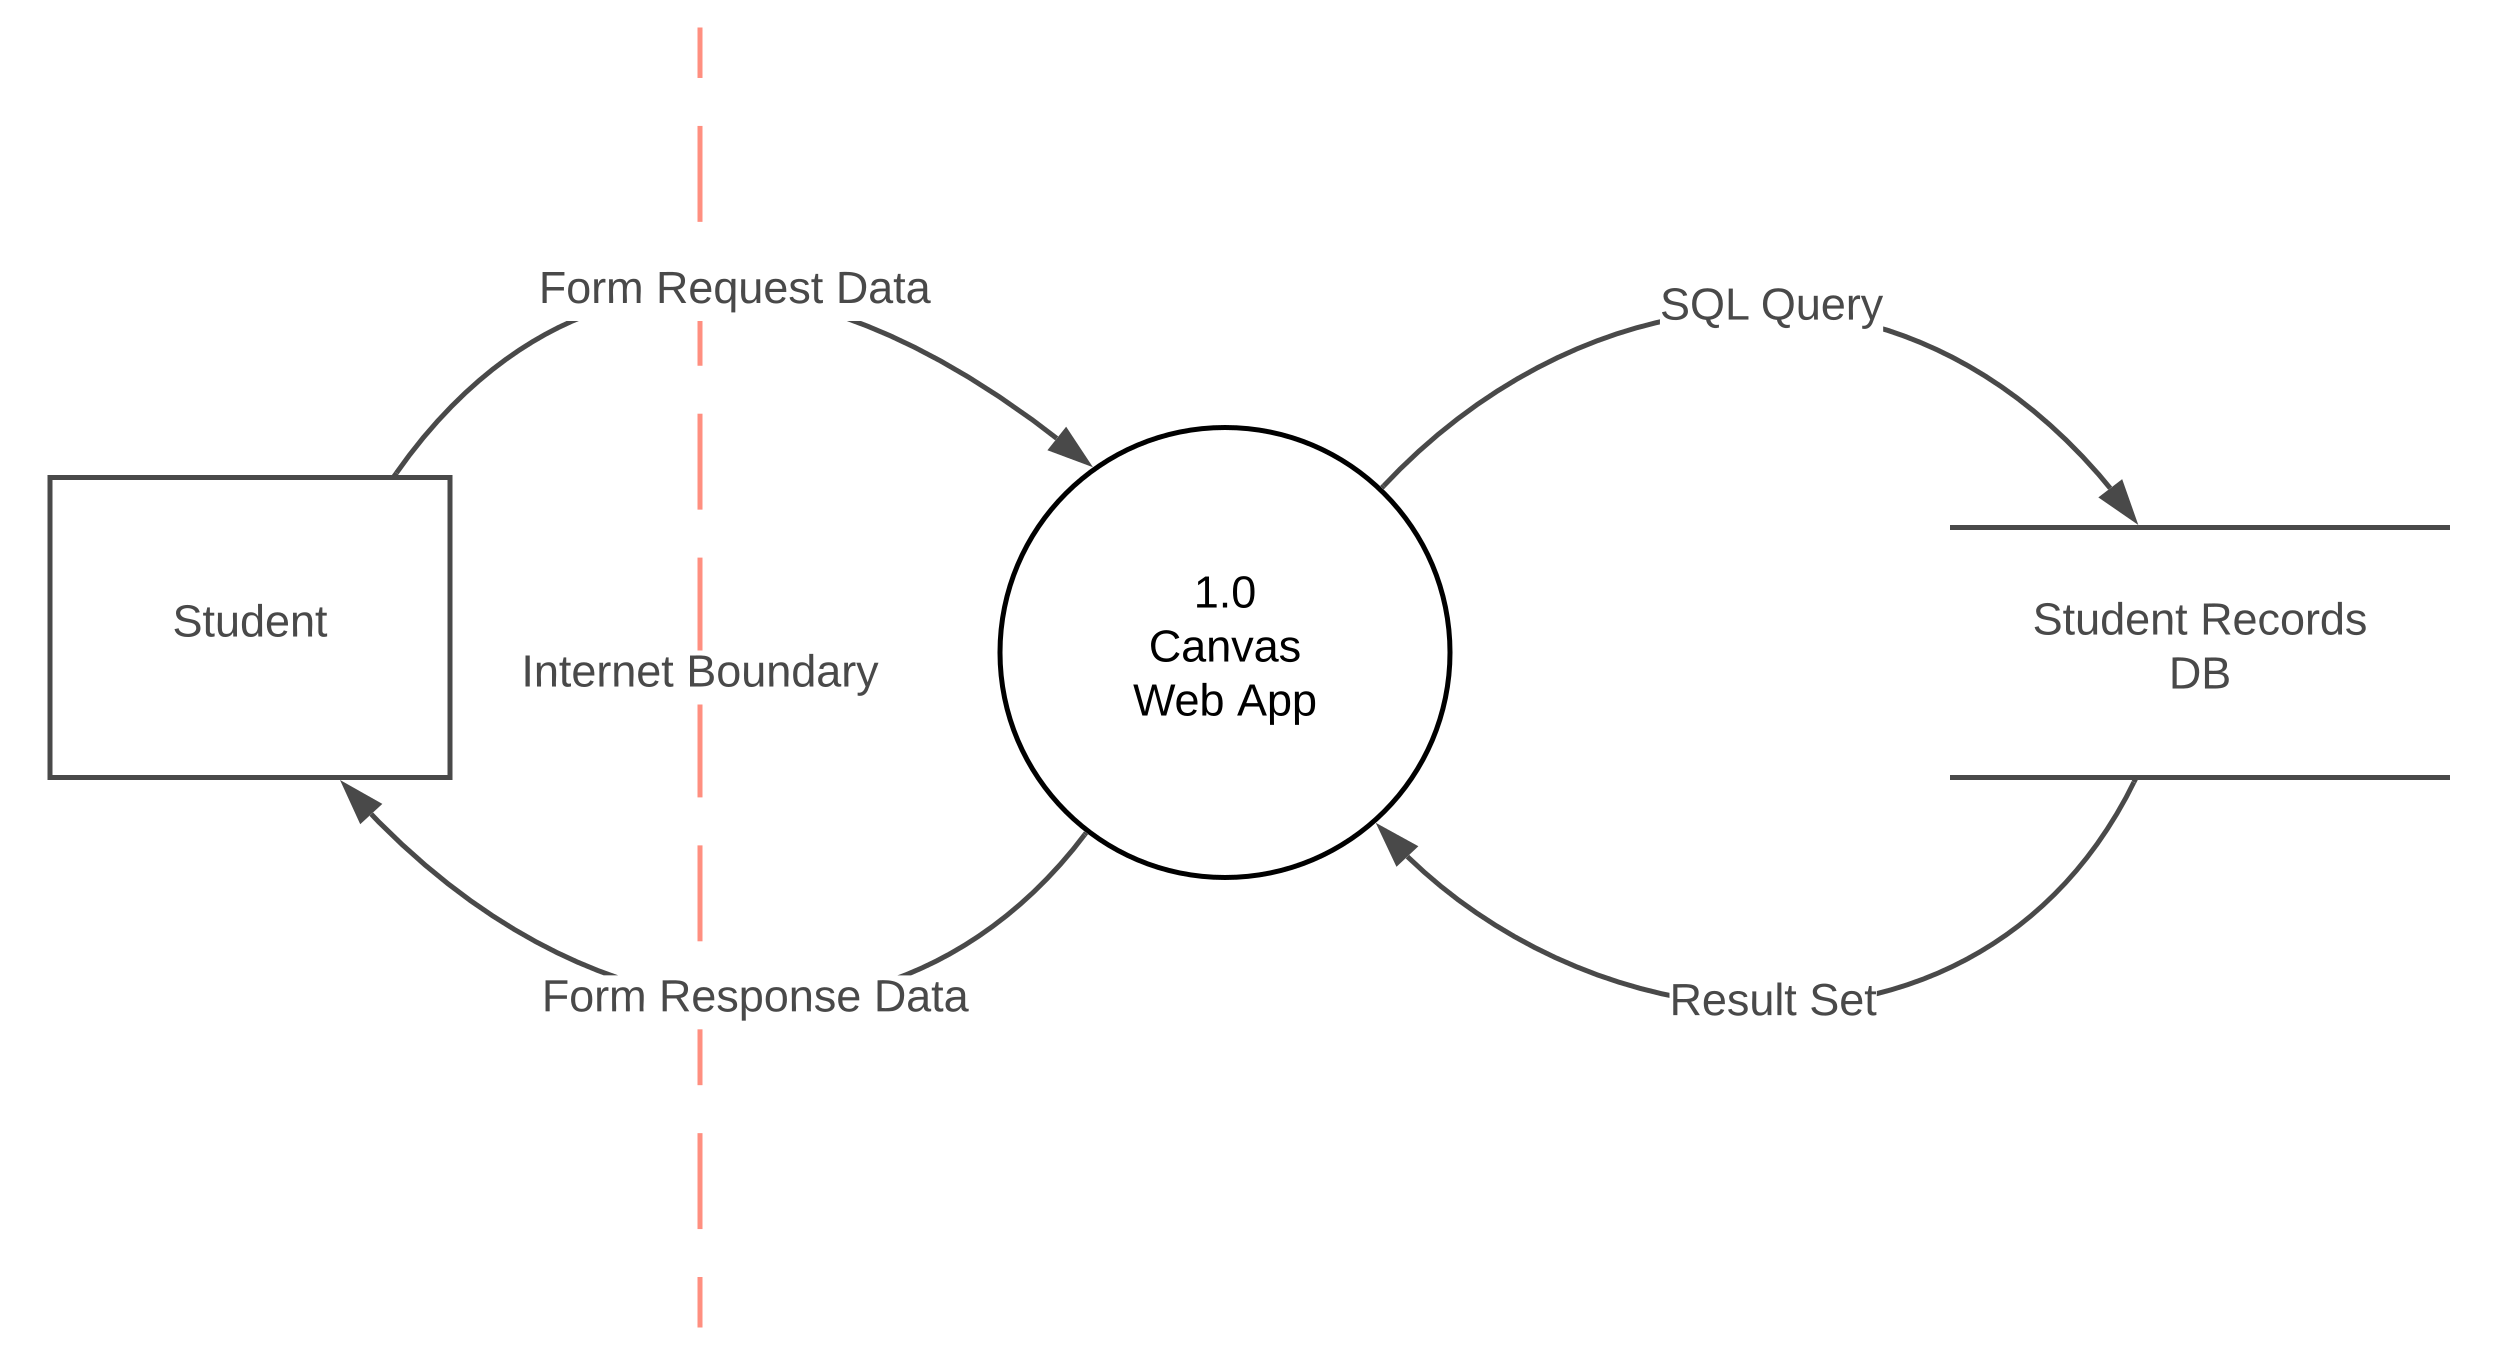 <svg xmlns="http://www.w3.org/2000/svg" xmlns:xlink="http://www.w3.org/1999/xlink" xmlns:lucid="lucid" width="1000" height="542"><g transform="translate(-220 -209)" lucid:page-tab-id="y3OJzS_9pOpF"><path d="M0 0h1360v1760H0z" fill="#fff"/><path d="M800 470c0 49.7-40.3 90-90 90s-90-40.3-90-90 40.3-90 90-90 90 40.3 90 90z" stroke="#000" stroke-width="2" fill="#fff"/><use xlink:href="#a" transform="matrix(1,0,0,1,640,380) translate(57.5 72)"/><use xlink:href="#b" transform="matrix(1,0,0,1,640,380) translate(39.525 93.6)"/><use xlink:href="#c" transform="matrix(1,0,0,1,640,380) translate(33.2 115.2)"/><use xlink:href="#d" transform="matrix(1,0,0,1,640,380) translate(74.8 115.2)"/><path d="M240 400h160v120H240z" stroke="#494949" stroke-width="2" fill="#fff"/><use xlink:href="#e" transform="matrix(1,0,0,1,245,405) translate(44 58.6)"/><path d="M449.02 338.45l-5.16 2.42-5.18 2.7-5.2 3-5.22 3.3-5.27 3.65-5.33 4.03-5.38 4.44-5.45 4.87-5.5 5.37-5.56 5.9-5.63 6.5-5.66 7.12-5.1 7.02-1.62-1.18 5.14-7.05 5.7-7.2 5.68-6.54 5.62-5.96 5.56-5.43 5.5-4.93 5.44-4.5 5.4-4.07 5.33-3.7 5.3-3.35 5.27-3.03 5.25-2.74 3.6-1.68h4.97zm118.23.04l9.13 3.85 9.76 4.62 10.5 5.5 11.32 6.57 12.3 7.84 13.45 9.4 9.6 7.3-1.2 1.6-9.57-7.3-13.38-9.33-12.23-7.8-11.26-6.52-10.4-5.47-9.7-4.58-9.05-3.83-7.88-2.95h5.7z" fill="#494949"/><path d="M379.4 398.76l-.16.24h-2.48l1.04-1.42zM654.65 393.9l-14.05-5.27 5.77-7.25z" fill="#494949"/><path d="M657.18 395.9l-18.22-6.8 7.5-9.42zm-14.94-7.72l9.88 3.7-5.82-8.8z" fill="#494949"/><use xlink:href="#f" transform="matrix(1,0,0,1,435.524,315.802) translate(0 14.4)"/><use xlink:href="#g" transform="matrix(1,0,0,1,435.524,315.802) translate(46.85 14.4)"/><use xlink:href="#h" transform="matrix(1,0,0,1,435.524,315.802) translate(118.8 14.4)"/><path d="M372.18 537.03l9.35 9.05 9.23 8.22 9.1 7.45 8.97 6.73 8.82 6.06 8.67 5.43 8.52 4.86 8.36 4.3 8.2 3.8 8.06 3.34 7.8 2.86h-5.82l-2.7-1-8.14-3.36-8.28-3.84-8.43-4.35-8.6-4.9-8.75-5.47-8.9-6.1-9.02-6.77-9.17-7.5-9.3-8.28-9.4-9.1-2.97-3.14 1.44-1.36zm282.46 6.45l-4.53 5.8-5.23 6.14-5.32 5.73-5.38 5.33-5.45 4.97-5.5 4.6-5.6 4.3-5.62 3.96-5.7 3.67-5.75 3.37-5.83 3.1-5.9 2.8-4.4 1.9h-5.46l3.16-1.2 5.9-2.52 5.8-2.78 5.75-3.05 5.7-3.34 5.6-3.6 5.58-3.93 5.5-4.23 5.45-4.56 5.4-4.9 5.3-5.28 5.27-5.67 5.2-6.1 4.5-5.75z" fill="#494949"/><path d="M653.77 541.56l1.5 1.1-.64.84-1.58-1.23.63-.8zM371.25 530.75l-6.82 6.28-6.24-13.65z" fill="#494949"/><path d="M372.94 530.56l-8.85 8.13L356 521zm-8.18 4.8l4.8-4.4-9.18-5.2z" fill="#494949"/><use xlink:href="#f" transform="matrix(1,0,0,1,436.718,599.128) translate(0 14.4)"/><use xlink:href="#i" transform="matrix(1,0,0,1,436.718,599.128) translate(46.85 14.4)"/><use xlink:href="#h" transform="matrix(1,0,0,1,436.718,599.128) translate(132.8 14.4)"/><path d="M1000 420h200v100h-200z" fill="#fff"/><path d="M1000 420h200m0 100h-200" stroke="#494949" stroke-width="2" fill="#fff"/><use xlink:href="#j" transform="matrix(1,0,0,1,1020,420) translate(13.05 42.8)"/><use xlink:href="#k" transform="matrix(1,0,0,1,1020,420) translate(80.05 42.8)"/><use xlink:href="#l" transform="matrix(1,0,0,1,1020,420) translate(67.525 64.4)"/><path d="M975.17 340.1l6.66 2.3 6.6 2.6 6.6 2.9 6.55 3.2 6.53 3.57 6.53 3.9 6.5 4.3 6.5 4.68 6.52 5.12 6.5 5.58 6.54 6.08 6.54 6.64 6.56 7.23 4.56 5.47-1.53 1.28-4.54-5.44-6.5-7.16-6.5-6.57-6.47-6.03-6.45-5.52-6.44-5.07-6.44-4.64-6.44-4.23-6.44-3.87-6.46-3.5-6.48-3.2-6.5-2.86-6.54-2.56-6.58-2.27-1.28-.36v-2.1zm-91.2-1.33l-1.45.32-7.7 2-7.76 2.38-7.85 2.77-7.9 3.16-7.95 3.6-7.97 4-8 4.43-7.96 4.87-7.93 5.3-7.87 5.77-7.77 6.2-7.63 6.65-7.48 7.08-6.6 6.8-1.43-1.4 6.63-6.82 7.53-7.14 7.7-6.7 7.83-6.25 7.94-5.83 8-5.36 8.04-4.9 8.06-4.48 8.06-4.04 8.02-3.6 8-3.2 7.9-2.8 7.86-2.4 7.78-2.04 1.92-.42z" fill="#494949"/><path d="M774.17 404.08l-.7.72-1.47-1.36.74-.75zM1073.37 416.43l-12.35-8.5 7.36-5.65z" fill="#494949"/><path d="M1075.33 419l-16-11.04 9.54-7.3zm-12.6-11.13l8.67 6-3.5-9.96z" fill="#494949"/><use xlink:href="#m" transform="matrix(1,0,0,1,883.983,322.428) translate(0 14.4)"/><use xlink:href="#n" transform="matrix(1,0,0,1,883.983,322.428) translate(40.35 14.4)"/><path d="M784.12 551.35l6.27 5.8 6.58 5.6 6.92 5.4 7.23 5.15 7.5 4.9 7.77 4.63 7.98 4.3 8.18 4 8.33 3.62 8.43 3.27 8.5 2.88 8.53 2.5 8.52 2.12 2.93.6v2.04l-3.36-.68-8.6-2.14-8.6-2.53-8.6-2.9-8.5-3.3-8.42-3.67-8.25-4-8.06-4.36-7.83-4.67-7.57-4.95-7.3-5.2-6.98-5.46-6.66-5.67-6.33-5.84-.47-.5 1.4-1.4zm290.3-29l-3.12 6.1-3.74 6.6-3.87 6.2-4 5.87-4.14 5.53-4.26 5.22-4.37 4.94-4.5 4.68-4.64 4.42-4.78 4.2-4.9 3.94-5.06 3.73-5.2 3.5-5.35 3.3-5.5 3.1-5.7 2.87-5.85 2.66-6.04 2.45-6.23 2.22-6.43 2-6.03 1.6v-2.07l5.5-1.45 6.34-1.97 6.15-2.2 5.96-2.4 5.78-2.64 5.6-2.84 5.46-3.05 5.28-3.25 5.13-3.47 5-3.68 4.83-3.9 4.7-4.12 4.58-4.37 4.46-4.6 4.32-4.88 4.2-5.16 4.08-5.46 3.95-5.8 3.84-6.13 3.7-6.52 3.1-6.06z" fill="#494949"/><path d="M1074.42 522.37l-1.78-.9.24-.47h2.24zM785.66 547.7l-6.75 6.35-6.4-13.56z" fill="#494949"/><path d="M787.35 547.5l-8.76 8.22-8.3-17.6zm-8.12 4.88l4.74-4.46-9.24-5.08z" fill="#494949"/><g><use xlink:href="#o" transform="matrix(1,0,0,1,887.806,600.652) translate(0 14.4)"/><use xlink:href="#p" transform="matrix(1,0,0,1,887.806,600.652) translate(55.9 14.4)"/></g><path d="M501 739h-2v-19.2h2zm0-38.37h-2v-38.37h2zm0-57.56h-2v-22.34h2zm0-57.55h-2v-38.37h2zm0-57.56h-2V490.8h2zm0-58.76h-2v-37.16h2zm0-56.35h-2v-38.37h2zm0-57.55h-2v-17.9h2zm0-57.56h-2v-38.37h2zm0-57.55h-2V221h2z" fill="#ff8f80"/><path d="M501 740h-2v-1.03h2zM501 221.03h-2V220h2z" fill="#ff8f80"/><g><use xlink:href="#q" transform="matrix(1,0,0,1,428.55,469.2) translate(0 14.4)"/><use xlink:href="#r" transform="matrix(1,0,0,1,428.55,469.2) translate(65.95 14.4)"/></g><defs><path d="M27 0v-27h64v-190l-56 39v-29l58-41h29v221h61V0H27" id="s"/><path d="M33 0v-38h34V0H33" id="t"/><path d="M101-251c68 0 85 55 85 127S166 4 100 4C33 4 14-52 14-124c0-73 17-127 87-127zm-1 229c47 0 54-49 54-102s-4-102-53-102c-51 0-55 48-55 102 0 53 5 102 54 102" id="u"/><g id="a"><use transform="matrix(0.05,0,0,0.05,0,0)" xlink:href="#s"/><use transform="matrix(0.05,0,0,0.05,10,0)" xlink:href="#t"/><use transform="matrix(0.05,0,0,0.05,15,0)" xlink:href="#u"/></g><path d="M212-179c-10-28-35-45-73-45-59 0-87 40-87 99 0 60 29 101 89 101 43 0 62-24 78-52l27 14C228-24 195 4 139 4 59 4 22-46 18-125c-6-104 99-153 187-111 19 9 31 26 39 46" id="v"/><path d="M141-36C126-15 110 5 73 4 37 3 15-17 15-53c-1-64 63-63 125-63 3-35-9-54-41-54-24 1-41 7-42 31l-33-3c5-37 33-52 76-52 45 0 72 20 72 64v82c-1 20 7 32 28 27v20c-31 9-61-2-59-35zM48-53c0 20 12 33 32 33 41-3 63-29 60-74-43 2-92-5-92 41" id="w"/><path d="M117-194c89-4 53 116 60 194h-32v-121c0-31-8-49-39-48C34-167 62-67 57 0H25l-1-190h30c1 10-1 24 2 32 11-22 29-35 61-36" id="x"/><path d="M108 0H70L1-190h34L89-25l56-165h34" id="y"/><path d="M135-143c-3-34-86-38-87 0 15 53 115 12 119 90S17 21 10-45l28-5c4 36 97 45 98 0-10-56-113-15-118-90-4-57 82-63 122-42 12 7 21 19 24 35" id="z"/><g id="b"><use transform="matrix(0.05,0,0,0.05,0,0)" xlink:href="#v"/><use transform="matrix(0.05,0,0,0.05,12.95,0)" xlink:href="#w"/><use transform="matrix(0.05,0,0,0.05,22.95,0)" xlink:href="#x"/><use transform="matrix(0.05,0,0,0.05,32.95,0)" xlink:href="#y"/><use transform="matrix(0.05,0,0,0.05,41.95,0)" xlink:href="#w"/><use transform="matrix(0.05,0,0,0.05,51.95,0)" xlink:href="#z"/></g><path d="M266 0h-40l-56-210L115 0H75L2-248h35L96-30l15-64 43-154h32l59 218 59-218h35" id="A"/><path d="M100-194c63 0 86 42 84 106H49c0 40 14 67 53 68 26 1 43-12 49-29l28 8c-11 28-37 45-77 45C44 4 14-33 15-96c1-61 26-98 85-98zm52 81c6-60-76-77-97-28-3 7-6 17-6 28h103" id="B"/><path d="M115-194c53 0 69 39 70 98 0 66-23 100-70 100C84 3 66-7 56-30L54 0H23l1-261h32v101c10-23 28-34 59-34zm-8 174c40 0 45-34 45-75 0-40-5-75-45-74-42 0-51 32-51 76 0 43 10 73 51 73" id="C"/><g id="c"><use transform="matrix(0.05,0,0,0.05,0,0)" xlink:href="#A"/><use transform="matrix(0.05,0,0,0.05,16.6,0)" xlink:href="#B"/><use transform="matrix(0.05,0,0,0.05,26.6,0)" xlink:href="#C"/></g><path d="M205 0l-28-72H64L36 0H1l101-248h38L239 0h-34zm-38-99l-47-123c-12 45-31 82-46 123h93" id="D"/><path d="M115-194c55 1 70 41 70 98S169 2 115 4C84 4 66-9 55-30l1 105H24l-1-265h31l2 30c10-21 28-34 59-34zm-8 174c40 0 45-34 45-75s-6-73-45-74c-42 0-51 32-51 76 0 43 10 73 51 73" id="E"/><g id="d"><use transform="matrix(0.05,0,0,0.05,0,0)" xlink:href="#D"/><use transform="matrix(0.05,0,0,0.05,12,0)" xlink:href="#E"/><use transform="matrix(0.05,0,0,0.05,22,0)" xlink:href="#E"/></g><path fill="#494949" d="M185-189c-5-48-123-54-124 2 14 75 158 14 163 119 3 78-121 87-175 55-17-10-28-26-33-46l33-7c5 56 141 63 141-1 0-78-155-14-162-118-5-82 145-84 179-34 5 7 8 16 11 25" id="F"/><path fill="#494949" d="M59-47c-2 24 18 29 38 22v24C64 9 27 4 27-40v-127H5v-23h24l9-43h21v43h35v23H59v120" id="G"/><path fill="#494949" d="M84 4C-5 8 30-112 23-190h32v120c0 31 7 50 39 49 72-2 45-101 50-169h31l1 190h-30c-1-10 1-25-2-33-11 22-28 36-60 37" id="H"/><path fill="#494949" d="M85-194c31 0 48 13 60 33l-1-100h32l1 261h-30c-2-10 0-23-3-31C134-8 116 4 85 4 32 4 16-35 15-94c0-66 23-100 70-100zm9 24c-40 0-46 34-46 75 0 40 6 74 45 74 42 0 51-32 51-76 0-42-9-74-50-73" id="I"/><path fill="#494949" d="M100-194c63 0 86 42 84 106H49c0 40 14 67 53 68 26 1 43-12 49-29l28 8c-11 28-37 45-77 45C44 4 14-33 15-96c1-61 26-98 85-98zm52 81c6-60-76-77-97-28-3 7-6 17-6 28h103" id="J"/><path fill="#494949" d="M117-194c89-4 53 116 60 194h-32v-121c0-31-8-49-39-48C34-167 62-67 57 0H25l-1-190h30c1 10-1 24 2 32 11-22 29-35 61-36" id="K"/><g id="e"><use transform="matrix(0.05,0,0,0.05,0,0)" xlink:href="#F"/><use transform="matrix(0.05,0,0,0.05,12,0)" xlink:href="#G"/><use transform="matrix(0.05,0,0,0.05,17,0)" xlink:href="#H"/><use transform="matrix(0.05,0,0,0.05,27,0)" xlink:href="#I"/><use transform="matrix(0.05,0,0,0.05,37,0)" xlink:href="#J"/><use transform="matrix(0.05,0,0,0.05,47,0)" xlink:href="#K"/><use transform="matrix(0.05,0,0,0.05,57,0)" xlink:href="#G"/></g><path fill="#494949" d="M63-220v92h138v28H63V0H30v-248h175v28H63" id="L"/><path fill="#494949" d="M100-194c62-1 85 37 85 99 1 63-27 99-86 99S16-35 15-95c0-66 28-99 85-99zM99-20c44 1 53-31 53-75 0-43-8-75-51-75s-53 32-53 75 10 74 51 75" id="M"/><path fill="#494949" d="M114-163C36-179 61-72 57 0H25l-1-190h30c1 12-1 29 2 39 6-27 23-49 58-41v29" id="N"/><path fill="#494949" d="M210-169c-67 3-38 105-44 169h-31v-121c0-29-5-50-35-48C34-165 62-65 56 0H25l-1-190h30c1 10-1 24 2 32 10-44 99-50 107 0 11-21 27-35 58-36 85-2 47 119 55 194h-31v-121c0-29-5-49-35-48" id="O"/><g id="f"><use transform="matrix(0.05,0,0,0.05,0,0)" xlink:href="#L"/><use transform="matrix(0.05,0,0,0.05,10.95,0)" xlink:href="#M"/><use transform="matrix(0.05,0,0,0.05,20.95,0)" xlink:href="#N"/><use transform="matrix(0.05,0,0,0.05,26.9,0)" xlink:href="#O"/></g><path fill="#494949" d="M233-177c-1 41-23 64-60 70L243 0h-38l-65-103H63V0H30v-248c88 3 205-21 203 71zM63-129c60-2 137 13 137-47 0-61-80-42-137-45v92" id="P"/><path fill="#494949" d="M145-31C134-9 116 4 85 4 32 4 16-35 15-94c0-59 17-99 70-100 32-1 48 14 60 33 0-11-1-24 2-32h30l-1 268h-32zM93-21c41 0 51-33 51-76s-8-73-50-73c-40 0-46 35-46 75s5 74 45 74" id="Q"/><path fill="#494949" d="M135-143c-3-34-86-38-87 0 15 53 115 12 119 90S17 21 10-45l28-5c4 36 97 45 98 0-10-56-113-15-118-90-4-57 82-63 122-42 12 7 21 19 24 35" id="R"/><g id="g"><use transform="matrix(0.05,0,0,0.05,0,0)" xlink:href="#P"/><use transform="matrix(0.05,0,0,0.05,12.95,0)" xlink:href="#J"/><use transform="matrix(0.05,0,0,0.05,22.95,0)" xlink:href="#Q"/><use transform="matrix(0.05,0,0,0.05,32.95,0)" xlink:href="#H"/><use transform="matrix(0.05,0,0,0.05,42.95,0)" xlink:href="#J"/><use transform="matrix(0.05,0,0,0.05,52.95,0)" xlink:href="#R"/><use transform="matrix(0.05,0,0,0.05,61.95,0)" xlink:href="#G"/></g><path fill="#494949" d="M30-248c118-7 216 8 213 122C240-48 200 0 122 0H30v-248zM63-27c89 8 146-16 146-99s-60-101-146-95v194" id="S"/><path fill="#494949" d="M141-36C126-15 110 5 73 4 37 3 15-17 15-53c-1-64 63-63 125-63 3-35-9-54-41-54-24 1-41 7-42 31l-33-3c5-37 33-52 76-52 45 0 72 20 72 64v82c-1 20 7 32 28 27v20c-31 9-61-2-59-35zM48-53c0 20 12 33 32 33 41-3 63-29 60-74-43 2-92-5-92 41" id="T"/><g id="h"><use transform="matrix(0.05,0,0,0.05,0,0)" xlink:href="#S"/><use transform="matrix(0.05,0,0,0.05,12.95,0)" xlink:href="#T"/><use transform="matrix(0.05,0,0,0.05,22.95,0)" xlink:href="#G"/><use transform="matrix(0.05,0,0,0.05,27.95,0)" xlink:href="#T"/></g><path fill="#494949" d="M115-194c55 1 70 41 70 98S169 2 115 4C84 4 66-9 55-30l1 105H24l-1-265h31l2 30c10-21 28-34 59-34zm-8 174c40 0 45-34 45-75s-6-73-45-74c-42 0-51 32-51 76 0 43 10 73 51 73" id="U"/><g id="i"><use transform="matrix(0.05,0,0,0.05,0,0)" xlink:href="#P"/><use transform="matrix(0.05,0,0,0.05,12.95,0)" xlink:href="#J"/><use transform="matrix(0.05,0,0,0.05,22.95,0)" xlink:href="#R"/><use transform="matrix(0.05,0,0,0.05,31.95,0)" xlink:href="#U"/><use transform="matrix(0.05,0,0,0.05,41.95,0)" xlink:href="#M"/><use transform="matrix(0.05,0,0,0.05,51.95,0)" xlink:href="#K"/><use transform="matrix(0.05,0,0,0.05,61.95,0)" xlink:href="#R"/><use transform="matrix(0.05,0,0,0.05,70.95,0)" xlink:href="#J"/></g><g id="j"><use transform="matrix(0.05,0,0,0.05,0,0)" xlink:href="#F"/><use transform="matrix(0.05,0,0,0.05,12,0)" xlink:href="#G"/><use transform="matrix(0.05,0,0,0.05,17,0)" xlink:href="#H"/><use transform="matrix(0.05,0,0,0.05,27,0)" xlink:href="#I"/><use transform="matrix(0.05,0,0,0.05,37,0)" xlink:href="#J"/><use transform="matrix(0.05,0,0,0.05,47,0)" xlink:href="#K"/><use transform="matrix(0.05,0,0,0.05,57,0)" xlink:href="#G"/></g><path fill="#494949" d="M96-169c-40 0-48 33-48 73s9 75 48 75c24 0 41-14 43-38l32 2c-6 37-31 61-74 61-59 0-76-41-82-99-10-93 101-131 147-64 4 7 5 14 7 22l-32 3c-4-21-16-35-41-35" id="V"/><g id="k"><use transform="matrix(0.05,0,0,0.05,0,0)" xlink:href="#P"/><use transform="matrix(0.05,0,0,0.05,12.95,0)" xlink:href="#J"/><use transform="matrix(0.05,0,0,0.05,22.95,0)" xlink:href="#V"/><use transform="matrix(0.05,0,0,0.05,31.95,0)" xlink:href="#M"/><use transform="matrix(0.05,0,0,0.05,41.95,0)" xlink:href="#N"/><use transform="matrix(0.05,0,0,0.05,47.9,0)" xlink:href="#I"/><use transform="matrix(0.05,0,0,0.05,57.9,0)" xlink:href="#R"/></g><path fill="#494949" d="M160-131c35 5 61 23 61 61C221 17 115-2 30 0v-248c76 3 177-17 177 60 0 33-19 50-47 57zm-97-11c50-1 110 9 110-42 0-47-63-36-110-37v79zm0 115c55-2 124 14 124-45 0-56-70-42-124-44v89" id="W"/><g id="l"><use transform="matrix(0.05,0,0,0.05,0,0)" xlink:href="#S"/><use transform="matrix(0.05,0,0,0.05,12.95,0)" xlink:href="#W"/></g><path fill="#494949" d="M140-251c81 0 123 46 123 126C263-53 228-8 163 1c7 30 30 48 69 40v23c-55 16-95-15-103-61C56-3 17-48 17-125c0-80 42-126 123-126zm0 227c63 0 89-41 89-101s-29-99-89-99c-61 0-89 39-89 99S79-25 140-24" id="X"/><path fill="#494949" d="M30 0v-248h33v221h125V0H30" id="Y"/><g id="m"><use transform="matrix(0.05,0,0,0.05,0,0)" xlink:href="#F"/><use transform="matrix(0.05,0,0,0.05,12,0)" xlink:href="#X"/><use transform="matrix(0.05,0,0,0.05,26,0)" xlink:href="#Y"/></g><path fill="#494949" d="M179-190L93 31C79 59 56 82 12 73V49c39 6 53-20 64-50L1-190h34L92-34l54-156h33" id="Z"/><g id="n"><use transform="matrix(0.05,0,0,0.05,0,0)" xlink:href="#X"/><use transform="matrix(0.05,0,0,0.05,14,0)" xlink:href="#H"/><use transform="matrix(0.05,0,0,0.05,24,0)" xlink:href="#J"/><use transform="matrix(0.05,0,0,0.05,34,0)" xlink:href="#N"/><use transform="matrix(0.05,0,0,0.05,39.95,0)" xlink:href="#Z"/></g><path fill="#494949" d="M24 0v-261h32V0H24" id="aa"/><g id="o"><use transform="matrix(0.05,0,0,0.05,0,0)" xlink:href="#P"/><use transform="matrix(0.05,0,0,0.05,12.95,0)" xlink:href="#J"/><use transform="matrix(0.05,0,0,0.05,22.95,0)" xlink:href="#R"/><use transform="matrix(0.05,0,0,0.05,31.95,0)" xlink:href="#H"/><use transform="matrix(0.05,0,0,0.05,41.95,0)" xlink:href="#aa"/><use transform="matrix(0.05,0,0,0.05,45.9,0)" xlink:href="#G"/></g><g id="p"><use transform="matrix(0.05,0,0,0.05,0,0)" xlink:href="#F"/><use transform="matrix(0.05,0,0,0.05,12,0)" xlink:href="#J"/><use transform="matrix(0.05,0,0,0.05,22,0)" xlink:href="#G"/></g><path fill="#494949" d="M33 0v-248h34V0H33" id="ab"/><g id="q"><use transform="matrix(0.05,0,0,0.05,0,0)" xlink:href="#ab"/><use transform="matrix(0.05,0,0,0.05,5,0)" xlink:href="#K"/><use transform="matrix(0.05,0,0,0.05,15,0)" xlink:href="#G"/><use transform="matrix(0.05,0,0,0.05,20,0)" xlink:href="#J"/><use transform="matrix(0.05,0,0,0.05,30,0)" xlink:href="#N"/><use transform="matrix(0.05,0,0,0.05,35.95,0)" xlink:href="#K"/><use transform="matrix(0.05,0,0,0.05,45.95,0)" xlink:href="#J"/><use transform="matrix(0.05,0,0,0.05,55.95,0)" xlink:href="#G"/></g><g id="r"><use transform="matrix(0.05,0,0,0.05,0,0)" xlink:href="#W"/><use transform="matrix(0.05,0,0,0.05,12,0)" xlink:href="#M"/><use transform="matrix(0.05,0,0,0.05,22,0)" xlink:href="#H"/><use transform="matrix(0.05,0,0,0.05,32,0)" xlink:href="#K"/><use transform="matrix(0.05,0,0,0.05,42,0)" xlink:href="#I"/><use transform="matrix(0.05,0,0,0.05,52,0)" xlink:href="#T"/><use transform="matrix(0.05,0,0,0.05,62,0)" xlink:href="#N"/><use transform="matrix(0.05,0,0,0.05,67.95,0)" xlink:href="#Z"/></g></defs></g></svg>